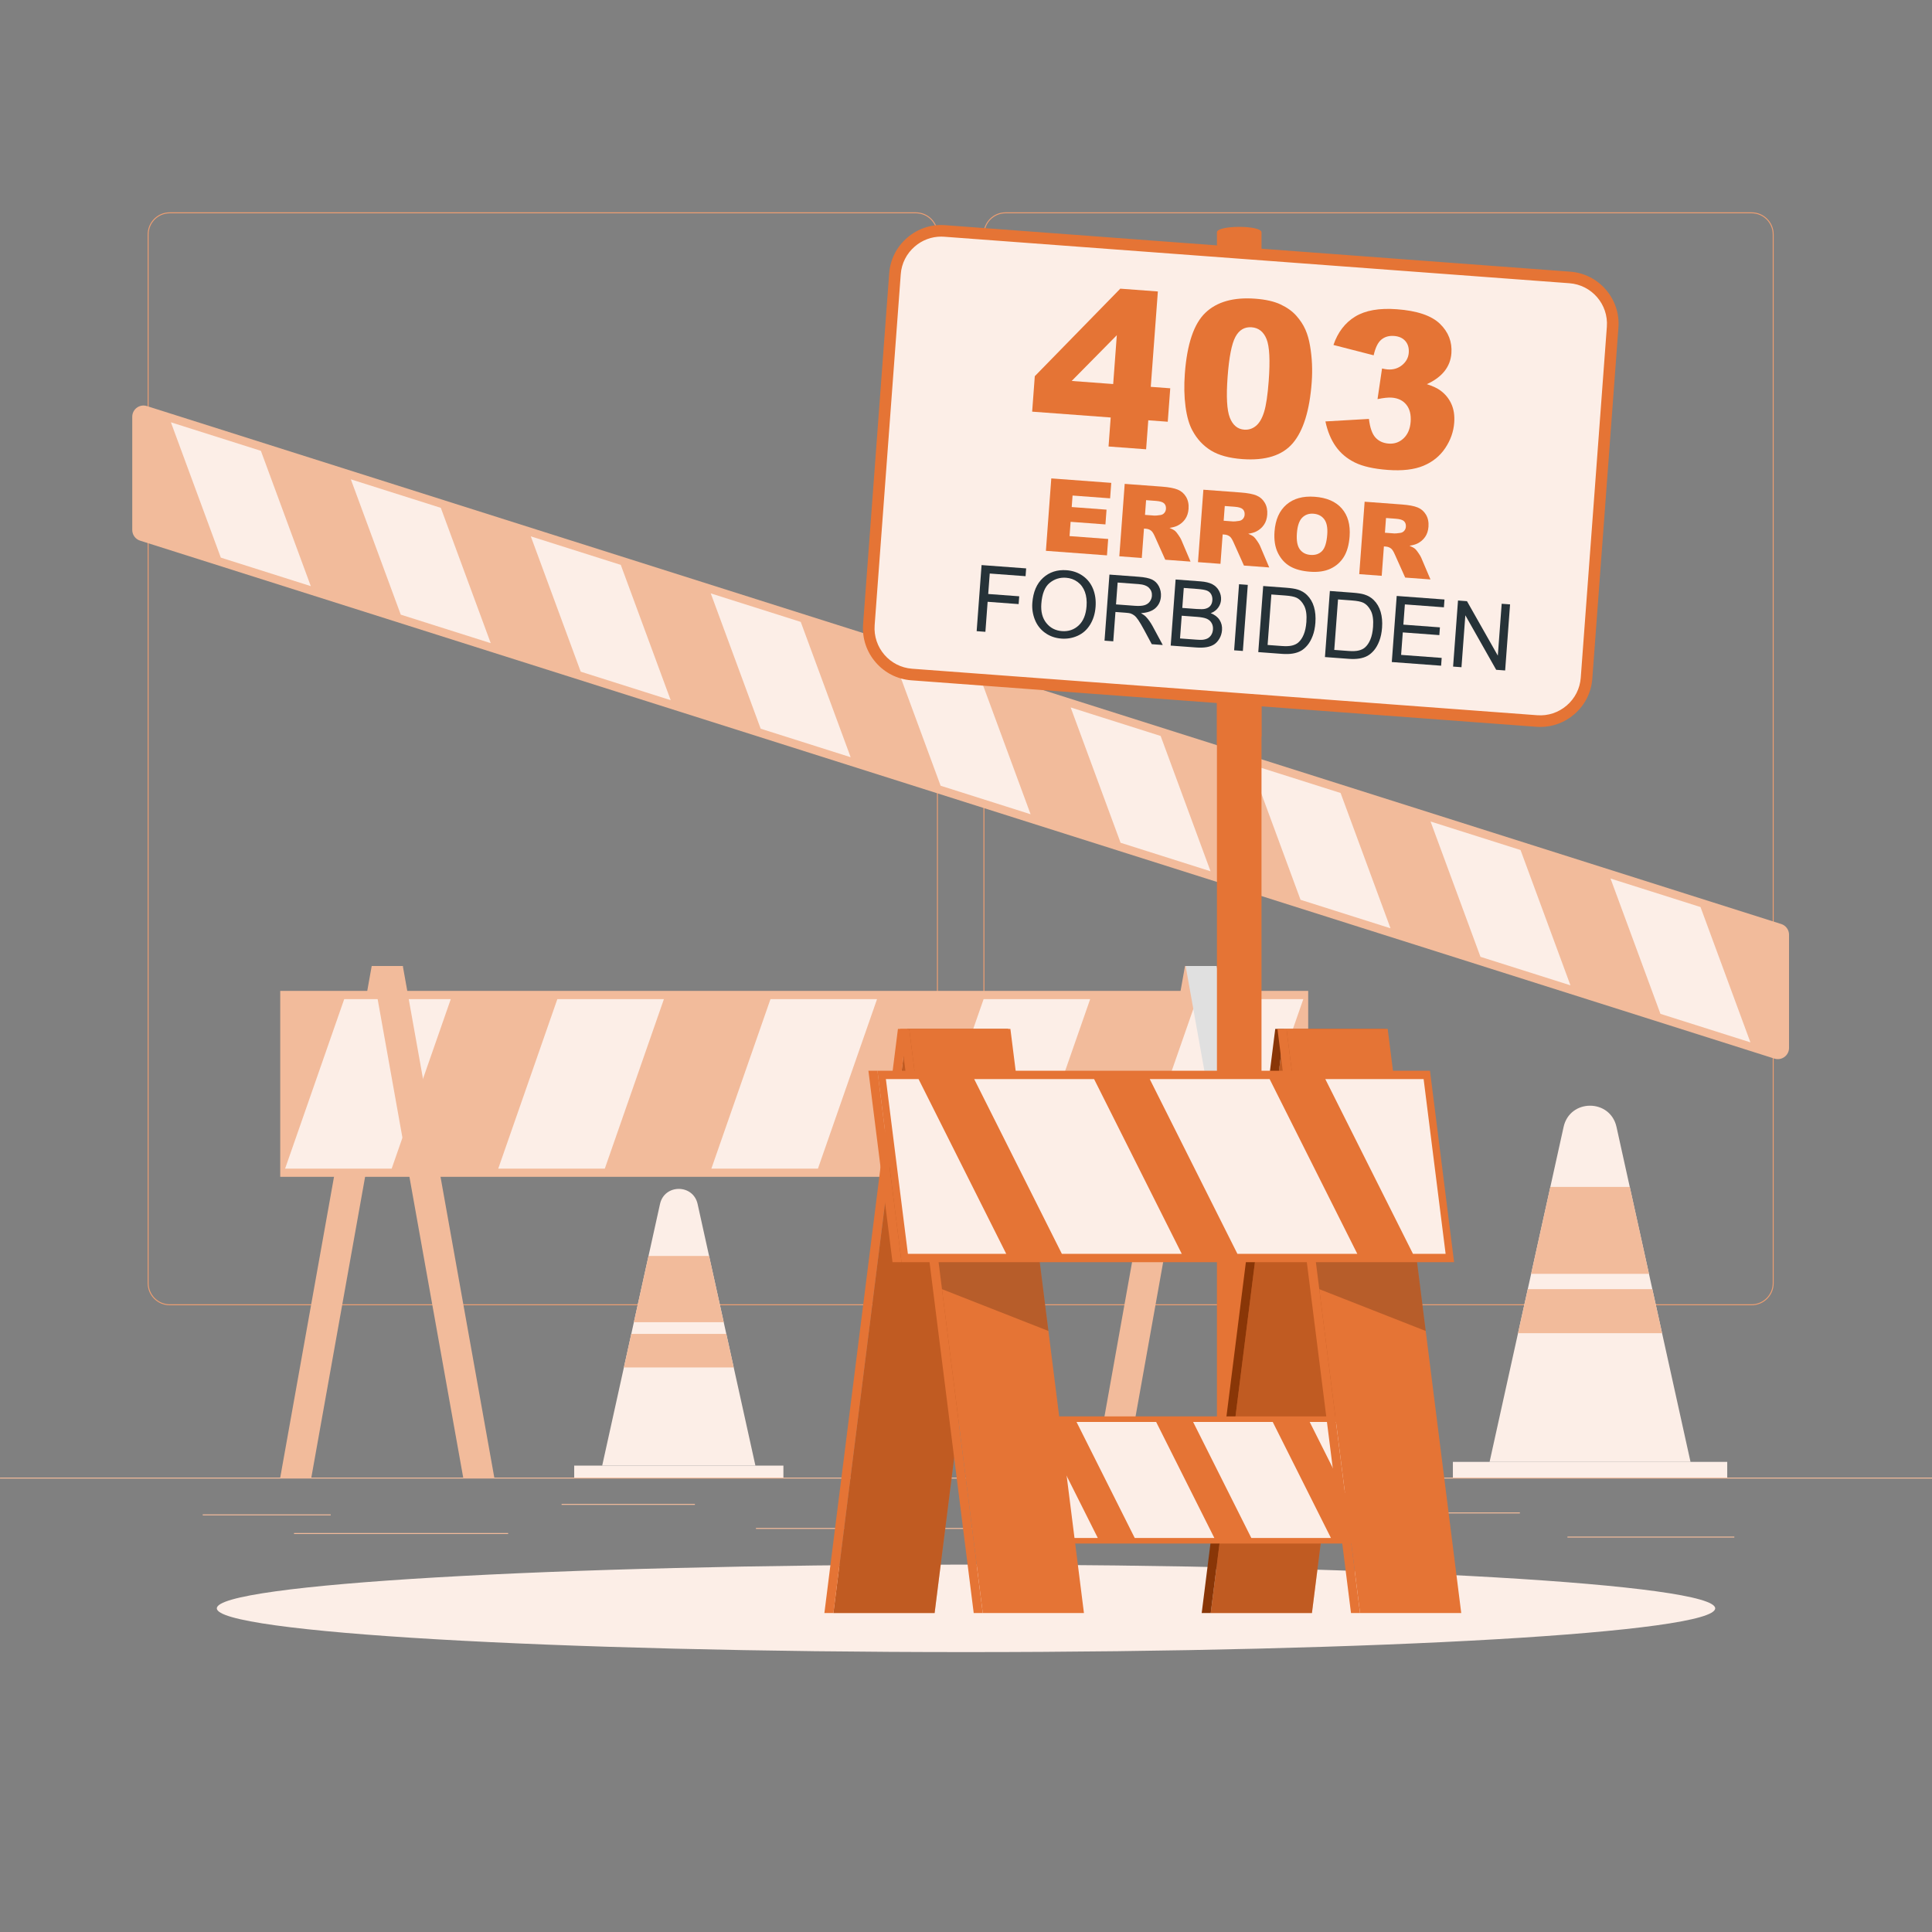 <svg width="500" height="500" viewBox="0 0 500 500" fill="none" xmlns="http://www.w3.org/2000/svg">
<rect x="0" y="0" width="500" height="500" fill="#808080" stroke="none"/>
<g clip-path="url(#clip0_526_3513)">
<path d="M500.008 382.398H0.008V382.648H500.008V382.398Z" fill="#F2BB9B"/>
<path d="M85.589 391.922H52.467V392.172H85.589V391.922Z" fill="#F2BB9B"/>
<path d="M179.84 389.208H145.34V389.458H179.84V389.208Z" fill="#F2BB9B"/>
<path d="M131.508 396.75H76.09V397H131.508V396.75Z" fill="#F2BB9B"/>
<path d="M448.841 397.667H405.648V397.917H448.841V397.667Z" fill="#F2BB9B"/>
<path d="M393.341 391.417H370.438V391.667H393.341V391.417Z" fill="#F2BB9B"/>
<path d="M289.315 395.431H195.639V395.681H289.315V395.431Z" fill="#F2BB9B"/>
<path d="M237.022 337.8H43.923C40.776 337.8 38.215 335.239 38.215 332.092V60.66C38.215 57.513 40.776 54.952 43.923 54.952H237.022C240.168 54.952 242.729 57.513 242.729 60.66V332.092C242.729 335.239 240.168 337.8 237.022 337.8ZM43.923 55.203C40.913 55.203 38.465 57.651 38.465 60.661V332.093C38.465 335.103 40.913 337.551 43.923 337.551H237.022C240.031 337.551 242.479 335.103 242.479 332.093V60.66C242.479 57.651 240.031 55.202 237.022 55.202L43.923 55.203Z" fill="#ED9E72"/>
<path d="M453.321 337.8H260.223C257.076 337.8 254.516 335.239 254.516 332.092V60.66C254.516 57.513 257.077 54.952 260.223 54.952H453.321C456.469 54.952 459.029 57.513 459.029 60.66V332.092C459.03 335.239 456.469 337.8 453.321 337.8ZM260.223 55.203C257.214 55.203 254.766 57.651 254.766 60.661V332.093C254.766 335.103 257.214 337.551 260.223 337.551H453.321C456.331 337.551 458.779 335.103 458.779 332.093V60.66C458.779 57.651 456.331 55.202 453.321 55.202L260.223 55.203Z" fill="#ED9E72"/>
<path d="M202.744 379.299H148.604V382.399H202.744V379.299Z" fill="#FCEEE7"/>
<path d="M170.809 311.592L155.848 379.299H195.5L180.539 311.592C179.388 306.382 171.96 306.382 170.809 311.592Z" fill="#FCEEE7"/>
<path d="M183.511 325.034H167.833L164.043 342.191H187.301L183.511 325.034Z" fill="#F2BB9B"/>
<path d="M187.963 345.211H163.379L161.457 353.896H189.885L187.963 345.211Z" fill="#F2BB9B"/>
<path d="M72.523 382.397H80.57L104.246 249.999H96.198L72.523 382.397Z" fill="#F2BB9B"/>
<path d="M283.006 382.397H291.053L314.729 249.999H306.682L283.006 382.397Z" fill="#F2BB9B"/>
<path d="M338.56 256.444H72.523V304.56H338.56V256.444Z" fill="#F2BB9B"/>
<path d="M101.366 302.439H73.787L89.084 258.568H116.663L101.366 302.439Z" fill="#FCEEE7"/>
<path d="M156.524 302.438H128.945L144.242 258.567H171.821L156.524 302.438Z" fill="#FCEEE7"/>
<path d="M211.683 302.438H184.104L199.401 258.567H226.98L211.683 302.438Z" fill="#FCEEE7"/>
<path d="M266.841 302.439H239.262L254.559 258.568H282.138L266.841 302.439Z" fill="#FCEEE7"/>
<path d="M321.999 302.439H294.42L309.717 258.568H337.296L321.999 302.439Z" fill="#FCEEE7"/>
<path d="M127.924 382.397H119.877L96.201 249.999H104.249L127.924 382.397Z" fill="#F2BB9B"/>
<path d="M338.563 382.397H330.516L306.84 249.999H314.887L338.563 382.397Z" fill="#E0E0E0"/>
<path d="M447.006 378.333H376.006V382.398H447.006V378.333Z" fill="#FCEEE7"/>
<path d="M404.657 291.654L385.504 378.334H437.504L418.351 291.654C416.731 284.321 406.277 284.321 404.657 291.654Z" fill="#FCEEE7"/>
<path d="M421.786 307.17H401.226L396.256 329.67H426.756L421.786 307.17Z" fill="#F2BB9B"/>
<path d="M427.623 333.63H395.383L392.863 345.02H430.143L427.623 333.63Z" fill="#F2BB9B"/>
<path d="M463.002 241.898V271.199C463.002 273.162 461.094 274.56 459.222 273.966L36.255 139.922C35.048 139.54 34.228 138.42 34.228 137.155V107.854C34.228 105.891 36.136 104.493 38.008 105.087L460.976 239.132C462.182 239.513 463.002 240.633 463.002 241.898Z" fill="#F2BB9B"/>
<path d="M429.721 262.382L453.007 269.762L440.091 234.744L416.805 227.365L429.721 262.382Z" fill="#FCEEE7"/>
<path d="M383.146 247.623L406.431 255.002L393.515 219.985L370.23 212.605L383.146 247.623Z" fill="#FCEEE7"/>
<path d="M336.576 232.864L359.862 240.243L346.946 205.226L323.66 197.846L336.576 232.864Z" fill="#FCEEE7"/>
<path d="M290.004 218.104L313.29 225.484L300.374 190.467L277.088 183.087L290.004 218.104Z" fill="#FCEEE7"/>
<path d="M243.432 203.346L266.718 210.726L253.802 175.708L230.516 168.329L243.432 203.346Z" fill="#FCEEE7"/>
<path d="M196.861 188.586L220.147 195.966L207.231 160.948L183.945 153.569L196.861 188.586Z" fill="#FCEEE7"/>
<path d="M150.289 173.828L173.574 181.207L160.658 146.19L137.373 138.81L150.289 173.828Z" fill="#FCEEE7"/>
<path d="M103.715 159.068L127.001 166.448L114.085 131.431L90.799 124.051L103.715 159.068Z" fill="#FCEEE7"/>
<path d="M57.145 144.309L80.431 151.688L67.516 116.671L44.23 109.292L57.145 144.309Z" fill="#FCEEE7"/>
<path d="M250.002 427.561C357.084 427.561 443.891 422.492 443.891 416.238C443.891 409.985 357.084 404.915 250.002 404.915C142.92 404.915 56.113 409.985 56.113 416.238C56.113 422.492 142.92 427.561 250.002 427.561Z" fill="#FCEEE7"/>
<path d="M326.475 407.572H314.943V60.12C314.943 58.245 326.475 58.245 326.475 60.12V407.572Z" fill="#E57435"/>
<path d="M326.474 190.595L314.943 192.919V176.969H326.474V190.595Z" fill="#E57435"/>
<path d="M397.736 186.598L235.938 174.564C229.356 174.074 224.372 168.289 224.861 161.707L231.619 70.847C232.109 64.265 237.894 59.281 244.476 59.77L406.274 71.804C412.856 72.294 417.84 78.079 417.351 84.661L410.593 175.521C410.104 182.103 404.318 187.088 397.736 186.598Z" fill="#FCEEE7"/>
<path d="M398.639 188.131C398.302 188.131 397.964 188.119 397.625 188.094L235.828 176.061C232.245 175.794 228.973 174.139 226.613 171.4C224.253 168.661 223.1 165.179 223.366 161.596L230.124 70.737C230.391 67.154 232.046 63.882 234.785 61.521C237.524 59.162 241.005 58.002 244.589 58.275L406.386 70.309C409.969 70.576 413.241 72.231 415.601 74.969C417.961 77.708 419.114 81.19 418.848 84.773L412.09 175.633C411.823 179.215 410.168 182.488 407.429 184.848C404.949 186.984 401.86 188.131 398.639 188.131ZM243.58 61.237C241.076 61.237 238.673 62.13 236.742 63.794C234.61 65.631 233.322 68.175 233.116 70.959L226.358 161.818C225.929 167.592 230.276 172.639 236.05 173.068L397.847 185.101C400.631 185.307 403.338 184.411 405.47 182.575C407.602 180.738 408.89 178.193 409.096 175.41L415.854 84.55C416.283 78.777 411.936 73.73 406.162 73.301L244.365 61.267C244.103 61.247 243.841 61.237 243.58 61.237Z" fill="#E57435"/>
<path d="M287.448 108.046L267.121 106.534L267.804 97.357L289.928 74.707L299.653 75.431L297.818 100.114L302.859 100.489L302.215 109.145L297.174 108.77L296.616 116.277L286.891 115.553L287.448 108.046ZM288.092 99.39L289.032 86.751L277.351 98.591L288.092 99.39Z" fill="#E57435"/>
<path d="M306.638 96.664C307.206 89.03 308.977 83.79 311.953 80.945C314.928 78.098 319.228 76.885 324.854 77.303C327.557 77.504 329.751 78.003 331.436 78.798C333.122 79.594 334.473 80.566 335.489 81.716C336.506 82.865 337.285 84.054 337.827 85.279C338.369 86.505 338.774 87.916 339.04 89.514C339.566 92.567 339.708 95.717 339.467 98.967C338.925 106.254 337.296 111.495 334.579 114.691C331.863 117.887 327.49 119.259 321.463 118.811C318.084 118.56 315.394 117.819 313.392 116.586C311.391 115.354 309.8 113.647 308.622 111.465C307.763 109.913 307.161 107.835 306.813 105.229C306.466 102.625 306.407 99.77 306.638 96.664ZM317.704 97.514C317.324 102.628 317.515 106.156 318.281 108.095C319.046 110.033 320.286 111.067 322.003 111.195C323.135 111.279 324.146 110.955 325.037 110.221C325.927 109.489 326.632 108.28 327.153 106.592C327.673 104.904 328.068 102.243 328.339 98.609C328.735 93.276 328.551 89.659 327.783 87.756C327.015 85.853 325.728 84.835 323.919 84.7C322.074 84.562 320.672 85.399 319.711 87.21C318.749 89.02 318.081 92.456 317.704 97.514Z" fill="#E57435"/>
<path d="M355.502 91.953L345.095 89.277C346.222 85.982 348.098 83.533 350.724 81.927C353.35 80.323 356.946 79.691 361.512 80.031C366.753 80.421 370.47 81.68 372.663 83.807C374.854 85.936 375.841 88.479 375.621 91.437C375.492 93.173 374.9 94.708 373.846 96.043C372.792 97.379 371.267 98.506 369.27 99.422C370.793 99.921 371.948 100.456 372.731 101.028C374.003 101.949 374.96 103.108 375.599 104.507C376.239 105.903 376.489 107.533 376.35 109.397C376.176 111.735 375.397 113.931 374.015 115.985C372.632 118.041 370.747 119.562 368.359 120.551C365.972 121.539 362.905 121.894 359.162 121.615C355.509 121.344 352.661 120.7 350.615 119.685C348.569 118.669 346.927 117.286 345.69 115.531C344.453 113.777 343.561 111.622 343.018 109.066L354.277 108.416C354.549 110.694 355.113 112.303 355.97 113.238C356.827 114.174 357.969 114.695 359.393 114.801C360.891 114.912 362.178 114.457 363.255 113.436C364.331 112.415 364.938 110.991 365.074 109.164C365.213 107.303 364.84 105.823 363.957 104.729C363.074 103.635 361.811 103.027 360.168 102.905C359.291 102.84 358.07 102.969 356.503 103.293L357.671 95.364C358.285 95.502 358.766 95.583 359.113 95.609C360.574 95.717 361.828 95.342 362.874 94.483C363.92 93.626 364.492 92.556 364.586 91.278C364.677 90.054 364.384 89.05 363.708 88.265C363.032 87.481 362.055 87.039 360.776 86.945C359.461 86.847 358.363 87.166 357.482 87.899C356.602 88.632 355.942 89.983 355.502 91.953Z" fill="#E57435"/>
<path d="M272.073 123.812L287.593 124.966L287.296 128.968L277.58 128.245L277.358 131.224L286.371 131.895L286.087 135.717L277.074 135.046L276.799 138.741L286.797 139.485L286.482 143.729L270.68 142.553L272.073 123.812Z" fill="#E57435"/>
<path d="M289.678 143.968L291.072 125.226L300.724 125.944C302.514 126.078 303.87 126.333 304.793 126.711C305.716 127.088 306.436 127.713 306.954 128.587C307.472 129.461 307.687 130.495 307.598 131.688C307.52 132.728 307.232 133.609 306.732 134.331C306.233 135.052 305.577 135.618 304.767 136.028C304.25 136.292 303.554 136.487 302.678 136.619C303.351 136.901 303.836 137.169 304.134 137.422C304.336 137.592 304.62 137.943 304.987 138.478C305.355 139.011 305.596 139.418 305.712 139.703L308.113 145.342L301.569 144.856L298.899 138.898C298.562 138.127 298.248 137.621 297.958 137.376C297.561 137.055 297.1 136.874 296.571 136.835L296.06 136.797L295.494 144.404L289.678 143.968ZM296.324 133.252L298.765 133.434C299.029 133.454 299.547 133.408 300.318 133.292C300.707 133.244 301.035 133.071 301.301 132.775C301.568 132.477 301.716 132.124 301.747 131.714C301.792 131.109 301.635 130.631 301.275 130.278C300.916 129.925 300.207 129.71 299.151 129.632L296.607 129.443L296.324 133.252Z" fill="#E57435"/>
<path d="M310.039 145.481L311.433 126.739L321.084 127.457C322.874 127.591 324.23 127.846 325.154 128.224C326.077 128.601 326.798 129.226 327.316 130.1C327.834 130.974 328.048 132.008 327.96 133.201C327.883 134.241 327.594 135.122 327.094 135.844C326.594 136.565 325.939 137.131 325.129 137.541C324.612 137.805 323.916 138 323.04 138.132C323.713 138.414 324.198 138.682 324.496 138.935C324.698 139.106 324.982 139.456 325.349 139.991C325.717 140.524 325.957 140.931 326.074 141.216L328.475 146.855L321.931 146.369L319.262 140.411C318.925 139.641 318.611 139.134 318.321 138.889C317.925 138.568 317.463 138.387 316.934 138.348L316.423 138.31L315.858 145.917L310.039 145.481ZM316.684 134.766L319.126 134.948C319.39 134.968 319.908 134.922 320.679 134.806C321.068 134.758 321.396 134.585 321.662 134.289C321.929 133.991 322.077 133.638 322.108 133.229C322.153 132.623 321.996 132.146 321.636 131.792C321.277 131.439 320.568 131.224 319.512 131.146L316.968 130.957L316.684 134.766Z" fill="#E57435"/>
<path d="M329.846 137.546C330.074 134.486 331.103 132.168 332.934 130.591C334.765 129.011 337.202 128.336 340.245 128.563C343.364 128.794 345.706 129.811 347.268 131.612C348.832 133.412 349.5 135.82 349.276 138.838C349.113 141.029 348.611 142.798 347.77 144.145C346.928 145.492 345.782 146.503 344.33 147.179C342.878 147.856 341.113 148.117 339.034 147.961C336.92 147.804 335.196 147.338 333.861 146.561C332.526 145.785 331.483 144.636 330.73 143.114C329.977 141.593 329.683 139.736 329.846 137.546ZM335.635 138.002C335.494 139.895 335.745 141.28 336.386 142.159C337.028 143.038 337.954 143.522 339.164 143.612C340.408 143.705 341.401 143.371 342.144 142.613C342.886 141.854 343.335 140.425 343.491 138.33C343.622 136.565 343.362 135.25 342.711 134.383C342.06 133.516 341.125 133.037 339.906 132.947C338.738 132.86 337.77 133.204 337.001 133.978C336.232 134.752 335.777 136.094 335.635 138.002Z" fill="#E57435"/>
<path d="M351.771 148.586L353.164 129.844L362.816 130.562C364.606 130.696 365.962 130.951 366.885 131.329C367.808 131.706 368.529 132.331 369.046 133.205C369.564 134.079 369.779 135.113 369.69 136.306C369.612 137.346 369.324 138.227 368.824 138.949C368.325 139.67 367.669 140.236 366.859 140.646C366.341 140.91 365.645 141.105 364.77 141.237C365.443 141.519 365.928 141.787 366.226 142.04C366.427 142.211 366.712 142.561 367.079 143.096C367.447 143.629 367.688 144.036 367.804 144.321L370.205 149.96L363.661 149.474L360.991 143.516C360.655 142.746 360.34 142.239 360.05 141.994C359.654 141.673 359.192 141.492 358.663 141.453L358.152 141.415L357.587 149.022L351.771 148.586ZM358.417 137.87L360.858 138.052C361.122 138.072 361.64 138.026 362.412 137.91C362.801 137.862 363.129 137.689 363.394 137.393C363.661 137.095 363.809 136.742 363.84 136.332C363.885 135.727 363.728 135.249 363.368 134.896C363.009 134.543 362.3 134.328 361.243 134.25L358.699 134.061L358.417 137.87Z" fill="#E57435"/>
<path d="M252.758 163.344L254.03 146.242L265.567 147.099L265.417 149.117L256.143 148.428L255.749 153.724L263.774 154.321L263.624 156.341L255.598 155.744L255.02 163.513L252.758 163.344Z" fill="#263238"/>
<path d="M267.165 156.04C267.376 153.201 268.304 151.036 269.947 149.543C271.591 148.051 273.618 147.395 276.029 147.574C277.608 147.691 279.003 148.174 280.214 149.023C281.426 149.871 282.313 150.995 282.878 152.393C283.442 153.791 283.661 155.346 283.534 157.057C283.405 158.791 282.94 160.318 282.138 161.633C281.336 162.95 280.267 163.913 278.932 164.521C277.597 165.129 276.186 165.378 274.701 165.268C273.091 165.148 271.681 164.652 270.472 163.781C269.263 162.909 268.381 161.776 267.828 160.382C267.274 158.988 267.053 157.541 267.165 156.04ZM269.495 156.248C269.342 158.309 269.775 159.975 270.795 161.242C271.815 162.51 273.161 163.206 274.833 163.331C276.536 163.457 277.982 162.963 279.172 161.848C280.361 160.733 281.038 159.075 281.202 156.873C281.306 155.481 281.16 154.248 280.768 153.175C280.374 152.102 279.746 151.245 278.882 150.607C278.019 149.968 277.023 149.606 275.896 149.522C274.294 149.403 272.874 149.851 271.638 150.866C270.401 151.881 269.687 153.676 269.495 156.248Z" fill="#263238"/>
<path d="M285.85 165.805L287.122 148.703L294.704 149.267C296.228 149.38 297.375 149.621 298.146 149.986C298.916 150.353 299.51 150.942 299.927 151.755C300.343 152.569 300.517 153.445 300.447 154.386C300.357 155.6 299.887 156.593 299.04 157.368C298.193 158.141 296.94 158.579 295.283 158.683C295.86 159.015 296.294 159.333 296.584 159.635C297.2 160.292 297.77 161.096 298.294 162.05L300.922 166.926L298.076 166.714L296.078 162.988C295.493 161.912 295.007 161.086 294.62 160.509C294.232 159.933 293.878 159.524 293.555 159.28C293.233 159.037 292.9 158.86 292.556 158.748C292.304 158.675 291.886 158.616 291.303 158.572L288.678 158.377L288.113 165.972L285.85 165.805ZM288.823 156.419L293.688 156.781C294.722 156.858 295.539 156.81 296.138 156.641C296.737 156.469 297.206 156.161 297.544 155.712C297.882 155.264 298.072 154.764 298.113 154.212C298.173 153.403 297.929 152.716 297.381 152.152C296.832 151.587 295.924 151.257 294.657 151.164L289.244 150.761L288.823 156.419Z" fill="#263238"/>
<path d="M302.975 167.078L304.247 149.976L310.663 150.454C311.97 150.551 313.004 150.803 313.768 151.207C314.531 151.613 315.11 152.191 315.504 152.943C315.897 153.696 316.065 154.464 316.006 155.251C315.952 155.982 315.702 156.655 315.257 157.27C314.813 157.886 314.175 158.364 313.345 158.701C314.356 159.081 315.113 159.657 315.615 160.428C316.117 161.201 316.33 162.085 316.257 163.08C316.197 163.882 315.973 164.612 315.584 165.276C315.194 165.939 314.737 166.438 314.212 166.775C313.686 167.111 313.042 167.346 312.277 167.482C311.512 167.616 310.586 167.643 309.497 167.562L302.975 167.078ZM305.389 165.23L309.646 165.546C310.377 165.601 310.892 165.611 311.192 165.578C311.72 165.523 312.167 165.399 312.533 165.209C312.899 165.017 313.211 164.722 313.467 164.322C313.723 163.924 313.872 163.45 313.913 162.906C313.96 162.269 313.838 161.703 313.546 161.208C313.254 160.713 312.826 160.35 312.261 160.114C311.696 159.882 310.869 159.724 309.78 159.643L305.826 159.349L305.389 165.23ZM305.976 157.332L309.674 157.606C310.677 157.681 311.401 157.668 311.846 157.568C312.434 157.439 312.889 157.189 313.21 156.814C313.531 156.438 313.714 155.951 313.758 155.352C313.8 154.786 313.701 154.275 313.462 153.823C313.221 153.371 312.855 153.048 312.361 152.85C311.867 152.653 311.006 152.508 309.777 152.416L306.359 152.162L305.976 157.332Z" fill="#263238"/>
<path d="M319.391 168.299L320.663 151.197L322.926 151.366L321.654 168.468L319.391 168.299Z" fill="#263238"/>
<path d="M325.641 168.764L326.913 151.662L332.804 152.101C334.134 152.2 335.142 152.358 335.83 152.573C336.793 152.872 337.599 153.343 338.247 153.984C339.093 154.814 339.694 155.838 340.053 157.057C340.413 158.276 340.535 159.648 340.422 161.171C340.326 162.471 340.088 163.61 339.71 164.591C339.333 165.572 338.881 166.372 338.358 166.994C337.835 167.617 337.277 168.095 336.685 168.43C336.093 168.766 335.391 169 334.58 169.137C333.768 169.271 332.846 169.3 331.811 169.223L325.641 168.764ZM328.054 166.915L331.705 167.186C332.833 167.27 333.725 167.23 334.382 167.067C335.039 166.906 335.572 166.648 335.982 166.296C336.559 165.799 337.03 165.108 337.397 164.225C337.764 163.342 337.996 162.255 338.092 160.963C338.225 159.175 338.033 157.777 337.518 156.774C337.002 155.771 336.336 155.074 335.521 154.684C334.931 154.406 333.964 154.216 332.619 154.116L329.027 153.849L328.054 166.915Z" fill="#263238"/>
<path d="M342.895 170.047L344.167 152.945L350.058 153.384C351.388 153.483 352.396 153.641 353.084 153.856C354.047 154.155 354.852 154.626 355.501 155.267C356.347 156.097 356.948 157.121 357.307 158.34C357.666 159.559 357.789 160.931 357.676 162.454C357.58 163.754 357.343 164.893 356.965 165.874C356.587 166.856 356.136 167.655 355.613 168.277C355.09 168.9 354.532 169.378 353.941 169.713C353.349 170.049 352.647 170.283 351.836 170.42C351.024 170.554 350.101 170.583 349.067 170.506L342.895 170.047ZM345.308 168.198L348.959 168.469C350.086 168.553 350.979 168.513 351.636 168.35C352.293 168.189 352.826 167.931 353.236 167.579C353.813 167.082 354.284 166.39 354.651 165.508C355.018 164.625 355.249 163.538 355.345 162.246C355.478 160.458 355.287 159.06 354.771 158.057C354.255 157.054 353.59 156.357 352.774 155.967C352.185 155.689 351.217 155.499 349.872 155.399L346.279 155.132L345.308 168.198Z" fill="#263238"/>
<path d="M360.195 171.334L361.467 154.232L373.832 155.152L373.682 157.17L363.58 156.418L363.19 161.656L372.651 162.36L372.502 164.367L363.041 163.663L362.608 169.484L373.107 170.265L372.957 172.283L360.195 171.334Z" fill="#263238"/>
<path d="M376.059 172.514L377.331 155.412L379.652 155.585L387.636 169.68L388.635 156.253L390.804 156.414L389.532 173.516L387.211 173.344L379.228 159.237L378.229 172.676L376.059 172.514Z" fill="#263238"/>
<path d="M241.877 417.458H215.691L234.724 266.283H260.911L241.877 417.458Z" fill="#E57435"/>
<path opacity="0.4" d="M241.877 417.458H215.691L234.724 266.283H260.911L241.877 417.458Z" fill="#893607"/>
<path d="M213.35 417.458H215.692L234.725 266.283H232.384L213.35 417.458Z" fill="#E57435"/>
<path d="M339.527 417.458H313.34L332.374 266.283H358.561L339.527 417.458Z" fill="#E57435"/>
<path opacity="0.4" d="M339.527 417.458H313.34L332.374 266.283H358.561L339.527 417.458Z" fill="#893607"/>
<path d="M310.998 417.458H313.34L332.374 266.282H330.032L310.998 417.458Z" fill="#893607"/>
<path d="M266.116 399.468H361.076L356.933 366.563H261.973L266.116 399.468Z" fill="#E57435"/>
<path d="M266.116 399.468H264.561L260.418 366.563H261.973L266.116 399.468Z" fill="#E57435"/>
<path d="M355.844 368L359.625 398.032H354.015L338.949 368H355.844Z" fill="#FCEEE7"/>
<path d="M329.381 368L344.447 398.032H323.843L308.777 368H329.381Z" fill="#FCEEE7"/>
<path d="M299.209 368L314.276 398.032H293.671L278.605 368H299.209Z" fill="#FCEEE7"/>
<path d="M269.045 368L284.111 398.032H267.209L263.428 368H269.045Z" fill="#FCEEE7"/>
<path d="M351.981 417.458H378.168L359.134 266.283H332.947L351.981 417.458Z" fill="#E57435"/>
<path opacity="0.2" d="M341.426 333.632L368.976 344.456L361.072 281.677H334.885L341.426 333.632Z" fill="black"/>
<path d="M351.98 417.458H349.639L330.605 266.283H332.946L351.98 417.458Z" fill="#E57435"/>
<path d="M254.337 417.458H280.524L261.49 266.283H235.303L254.337 417.458Z" fill="#E57435"/>
<path opacity="0.2" d="M243.782 333.632L271.331 344.456L263.427 281.677H237.24L243.782 333.632Z" fill="black"/>
<path d="M254.337 417.458H251.995L232.961 266.283H235.303L254.337 417.458Z" fill="#E57435"/>
<path d="M233.322 326.656H376.316L370.077 277.107H227.084L233.322 326.656Z" fill="#E57435"/>
<path d="M233.322 326.656H230.981L224.742 277.107H227.084L233.322 326.656Z" fill="#E57435"/>
<path d="M368.432 279.272L374.126 324.494H365.677L342.99 279.272H368.432Z" fill="#FCEEE7"/>
<path d="M328.581 279.272L351.268 324.494H320.242L297.555 279.272H328.581Z" fill="#FCEEE7"/>
<path d="M283.152 279.272L305.839 324.494H274.812L252.125 279.272H283.152Z" fill="#FCEEE7"/>
<path d="M237.726 279.272L260.413 324.494H234.962L229.268 279.272H237.726Z" fill="#FCEEE7"/>
</g>
<defs>
<clipPath id="clip0_526_3513">
<rect width="500" height="500" fill="white"/>
</clipPath>
</defs>
</svg>
